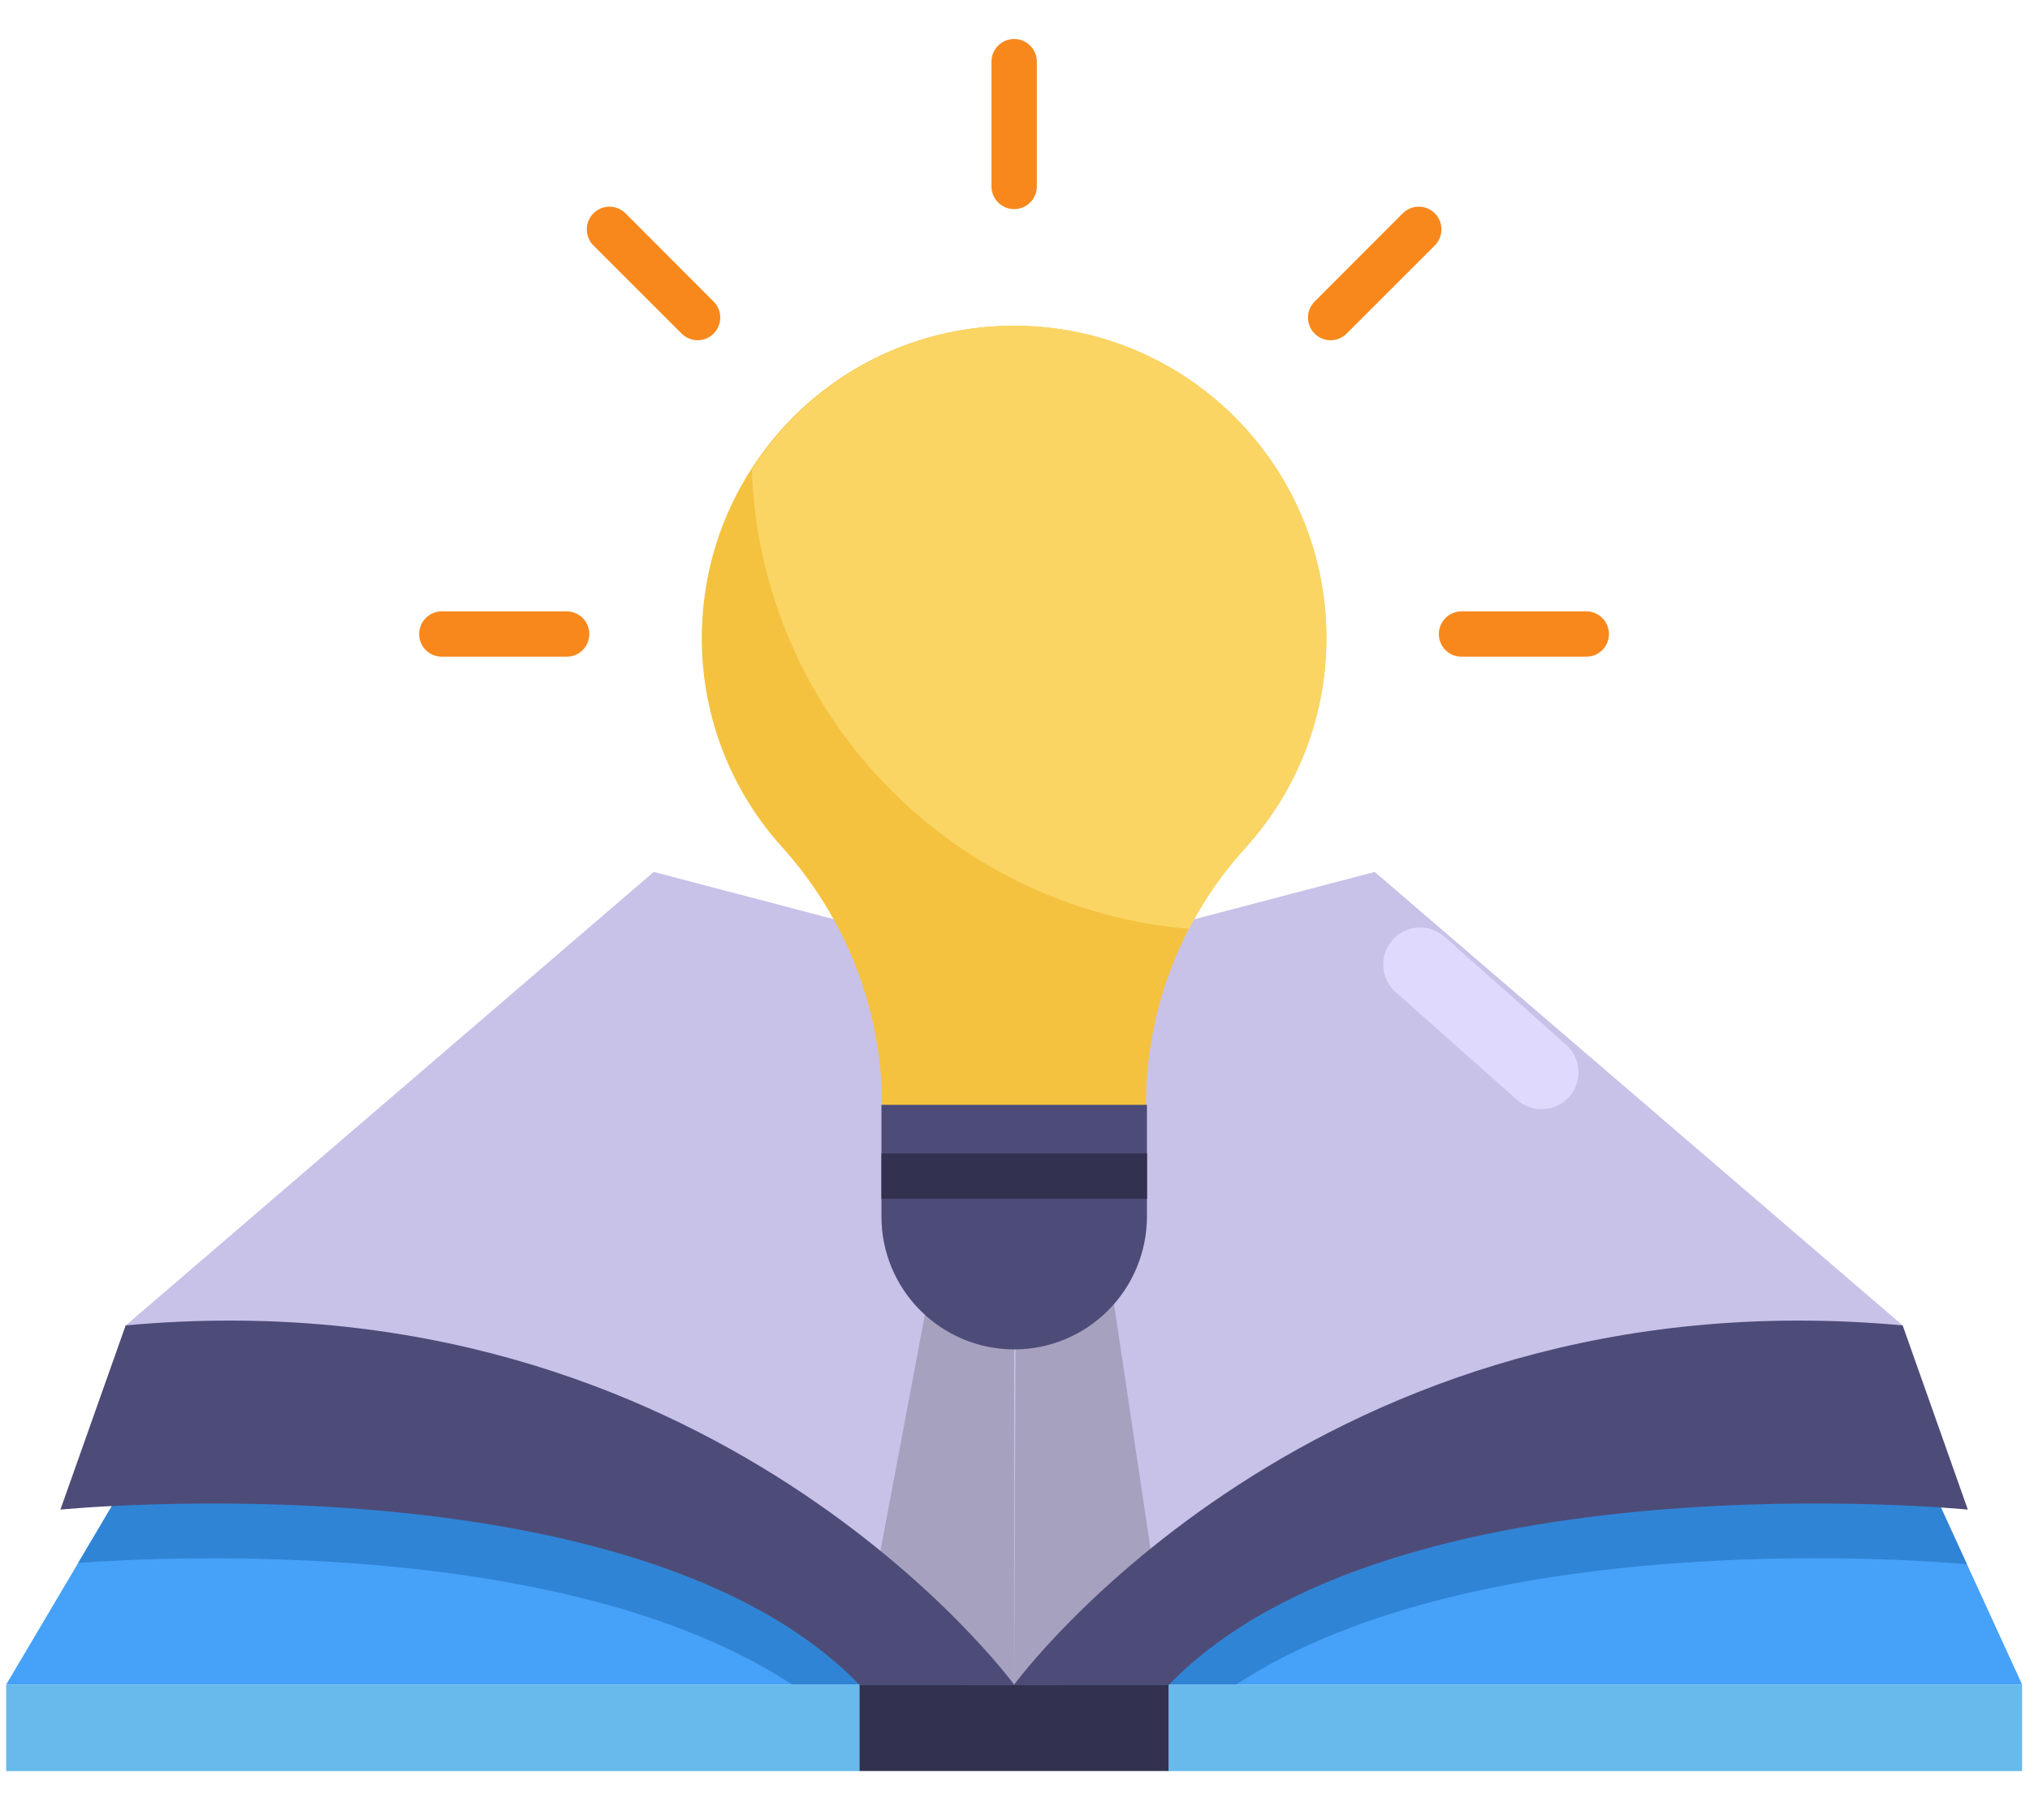 <svg width="29" height="26" viewBox="0 0 29 26" fill="none" xmlns="http://www.w3.org/2000/svg">
<path d="M0.088 24.062L1.796 21.177L27.632 21.324L28.888 24.062H0.088Z" fill="#46A1F8"/>
<path d="M9.954 21.224L1.796 21.177L1.117 22.324C2.381 22.232 8.094 21.946 11.318 24.062H13.808C13.087 23.314 11.799 22.162 9.954 21.224Z" fill="#3084D6"/>
<path d="M17.658 24.062C21.208 21.732 27.779 22.312 28.099 22.343L27.632 21.324L18.924 21.273C17.13 22.203 15.874 23.326 15.168 24.062H17.658Z" fill="#3084D6"/>
<path d="M9.339 12.454L1.797 18.931L14.489 24.063V13.805L9.339 12.454Z" fill="#C8C2E9"/>
<path d="M19.639 12.454L14.488 13.805V24.063L27.181 18.931L19.639 12.454Z" fill="#C8C2E9"/>
<path opacity="0.2" d="M15.169 13.627L14.529 13.795L14.488 24.131L16.598 23.209L15.169 13.627Z" fill="#231F20"/>
<path opacity="0.2" d="M14.164 13.721L14.488 13.805V24.062L12.379 23.208L14.164 13.721Z" fill="#231F20"/>
<path d="M18.946 9.113C18.946 6.636 16.926 4.63 14.444 4.653C11.962 4.675 9.998 6.705 10.026 9.166C10.037 10.25 10.444 11.293 11.171 12.097C12.083 13.11 12.6 14.417 12.6 15.781V15.79H16.372V15.781C16.371 14.425 16.875 13.117 17.786 12.113C18.534 11.293 18.948 10.223 18.946 9.113Z" fill="#F4C23F"/>
<path d="M12.592 15.781H16.385V17.378C16.384 17.881 16.184 18.363 15.829 18.718C15.473 19.074 14.992 19.274 14.489 19.274C13.986 19.274 13.503 19.074 13.148 18.718C12.792 18.363 12.592 17.88 12.592 17.377V15.779V15.781Z" fill="#4D4C78"/>
<path d="M16.386 17.123V16.475H12.592V17.123H16.386Z" fill="#323150"/>
<path d="M14.488 2.987C14.402 2.987 14.32 2.953 14.259 2.892C14.198 2.831 14.164 2.749 14.164 2.663V0.881C14.164 0.795 14.198 0.712 14.259 0.652C14.32 0.591 14.402 0.557 14.488 0.557C14.574 0.557 14.656 0.591 14.717 0.652C14.778 0.712 14.812 0.795 14.812 0.881V2.663C14.812 2.749 14.778 2.831 14.717 2.892C14.656 2.953 14.574 2.987 14.488 2.987Z" fill="#F8881B"/>
<path d="M9.967 4.86C9.88 4.86 9.798 4.825 9.737 4.764L8.478 3.506C8.417 3.445 8.383 3.362 8.383 3.276C8.383 3.19 8.417 3.108 8.478 3.047C8.539 2.986 8.621 2.952 8.707 2.952C8.793 2.952 8.875 2.986 8.936 3.047L10.195 4.308C10.24 4.353 10.271 4.411 10.283 4.473C10.296 4.536 10.289 4.601 10.265 4.66C10.24 4.719 10.199 4.769 10.146 4.805C10.093 4.841 10.031 4.86 9.967 4.86Z" fill="#F8881B"/>
<path d="M19.008 4.86C19.095 4.86 19.177 4.825 19.238 4.764L20.497 3.506C20.558 3.445 20.592 3.362 20.592 3.276C20.592 3.19 20.558 3.108 20.497 3.047C20.436 2.986 20.354 2.952 20.268 2.952C20.182 2.952 20.099 2.986 20.039 3.047L18.78 4.308C18.735 4.353 18.704 4.411 18.692 4.473C18.679 4.536 18.686 4.601 18.71 4.66C18.735 4.719 18.776 4.769 18.829 4.805C18.882 4.841 18.944 4.86 19.008 4.86Z" fill="#F8881B"/>
<path d="M8.094 9.38H6.312C6.226 9.38 6.144 9.346 6.083 9.286C6.022 9.225 5.988 9.142 5.988 9.056C5.988 8.971 6.022 8.888 6.083 8.827C6.144 8.767 6.226 8.732 6.312 8.732H8.094C8.18 8.732 8.263 8.767 8.324 8.827C8.384 8.888 8.419 8.971 8.419 9.056C8.419 9.142 8.384 9.225 8.324 9.286C8.263 9.346 8.18 9.38 8.094 9.38Z" fill="#F8881B"/>
<path d="M22.661 9.38H20.879C20.793 9.38 20.71 9.346 20.65 9.286C20.589 9.225 20.555 9.142 20.555 9.056C20.555 8.971 20.589 8.888 20.65 8.827C20.71 8.767 20.793 8.732 20.879 8.732H22.661C22.747 8.732 22.829 8.767 22.89 8.827C22.951 8.888 22.985 8.971 22.985 9.056C22.985 9.142 22.951 9.225 22.89 9.286C22.829 9.346 22.747 9.38 22.661 9.38Z" fill="#F8881B"/>
<path d="M16.698 24.061H12.275V25.296H16.698V24.061Z" fill="#323150"/>
<path d="M12.278 24.062H0.088V25.297H12.278V24.062Z" fill="#67BAEB"/>
<path d="M16.697 25.297H28.887V24.062H16.697V25.297Z" fill="#67BAEB"/>
<path d="M14.487 24.062C14.487 24.062 10.178 18.165 1.795 18.931L0.863 21.562C0.863 21.562 9.06 20.754 12.276 24.062H14.487Z" fill="#4D4C78"/>
<path d="M14.488 24.062C14.488 24.062 18.798 18.165 27.181 18.931L28.112 21.562C28.112 21.562 19.916 20.754 16.7 24.062H14.488Z" fill="#4D4C78"/>
<path d="M14.447 4.653C12.892 4.667 11.528 5.484 10.74 6.704C10.858 10.171 13.564 12.982 16.988 13.267C17.203 12.849 17.473 12.461 17.79 12.113C18.537 11.293 18.951 10.223 18.95 9.113C18.95 6.636 16.929 4.63 14.447 4.653Z" fill="#FAD564"/>
<path d="M20.638 13.381C20.42 13.188 20.087 13.207 19.893 13.425C19.7 13.643 19.72 13.976 19.938 14.17L21.672 15.709C21.89 15.903 22.224 15.883 22.417 15.666C22.61 15.448 22.59 15.114 22.372 14.921L20.638 13.381Z" fill="#DFDAFD"/>
</svg>
